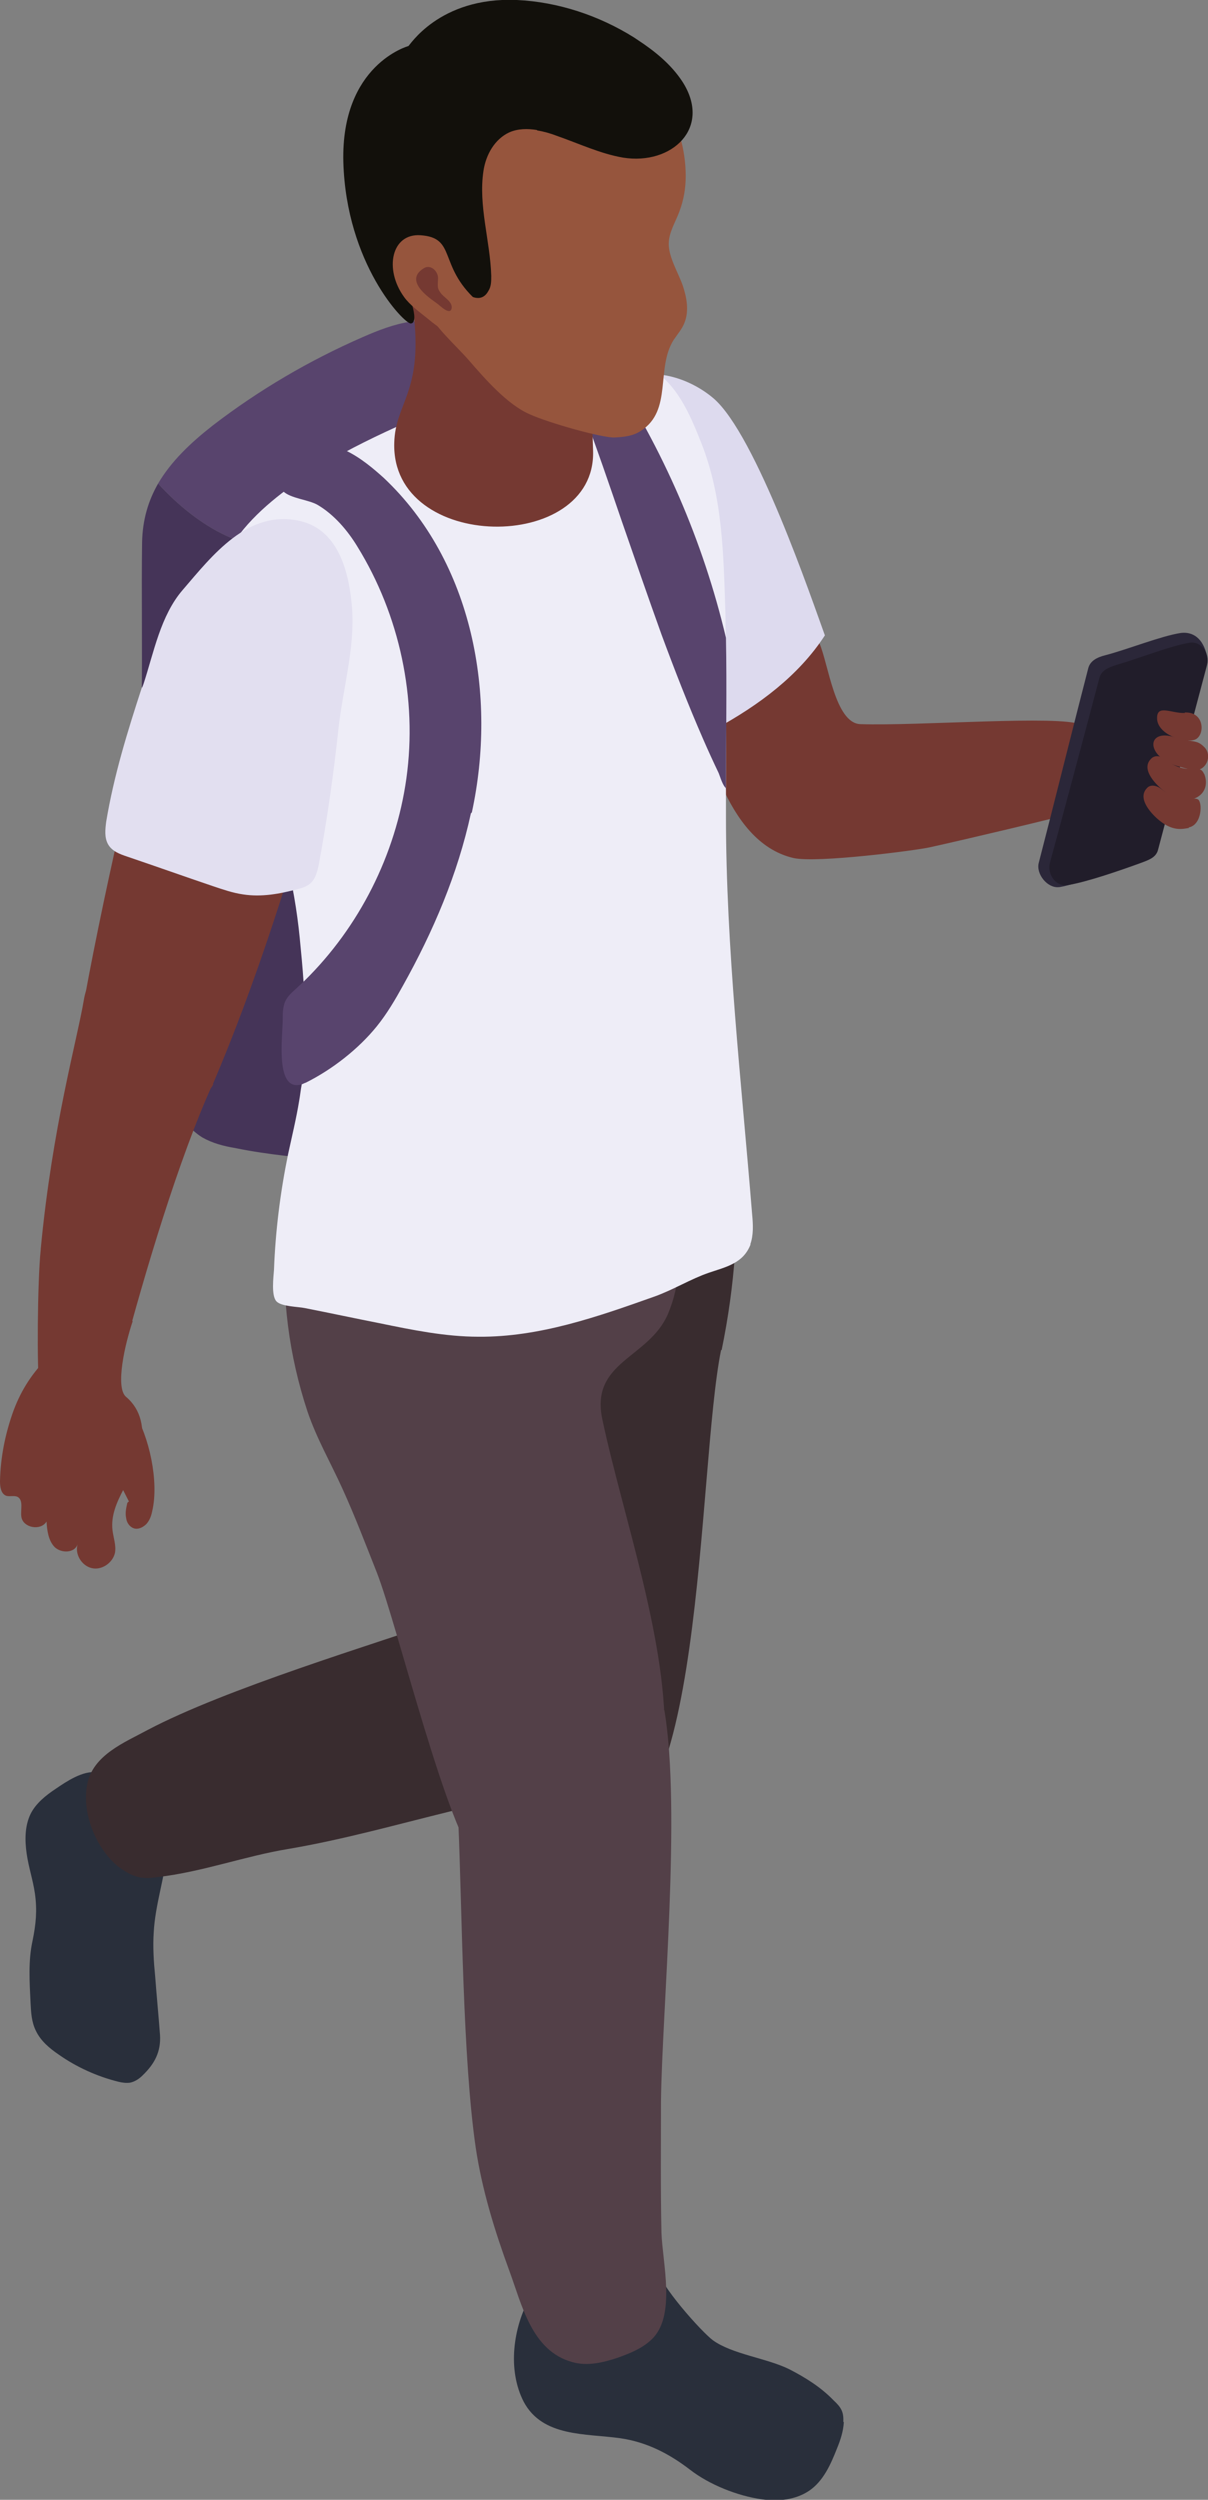 <?xml version="1.0" encoding="UTF-8"?>
<svg id="uuid-d6cd1004-bce1-401c-9803-f3b5ecf84dde" data-name="Calque_2" xmlns="http://www.w3.org/2000/svg" viewBox="0 0 24.91 51.54">
  <rect x="0" y="0" width="24.91" height="51.54" fill="#808080" stroke="none"/>
  <defs>
    <style>
      .uuid-beedf20e-9ecf-4299-9903-cfd9148ac1cf {
        fill: #12100b;
      }

      .uuid-58e023f8-b8be-4b30-9b77-a45257d7538b {
        fill: #58446d;
      }

      .uuid-ca9e7bd6-bfbb-464f-b661-6398cd399dc8 {
        fill: #e2dff0;
      }

      .uuid-6392c32c-603a-48ce-8896-ecbaf216b4f1 {
        fill: #211d2a;
      }

      .uuid-e446f121-e251-4a85-9da7-dd7f770ef1ec {
        fill: #eeedf7;
      }

      .uuid-12fe8f20-3b1d-4749-8996-2ee87fcb0e12 {
        fill: #2b2739;
      }

      .uuid-8180f237-9c61-4d2f-b891-ffeb29ac8c15 {
        fill: #292f3b;
      }

      .uuid-c0740c5e-376d-486b-b11f-13f71e37c60c {
        fill: #392c2f;
      }

      .uuid-484215dd-2f97-42d7-aa49-cb16f79d828f {
        fill: #753932;
      }

      .uuid-7843c115-9d7b-4c29-a650-5ae77a738f25 {
        fill: #96553d;
      }

      .uuid-d0b6f33d-da8c-494f-894b-305d80cd97ae {
        fill: #453458;
      }

      .uuid-ef9152a5-2582-4826-a55f-37f6779d886c {
        fill: #dddaee;
      }

      .uuid-1bbda230-dd61-448d-a867-c37d6981f2f3 {
        fill: #534048;
      }
    </style>
  </defs>
  <g id="uuid-e78b5368-ed40-436b-b04e-76978e28a3a8" data-name="Les_personnages">
    <g id="uuid-d1109e70-ac94-4b22-bb2e-c1bd5c504b96" data-name="Chara_x5F_HommeTel_x5F_BD">
      <path class="uuid-484215dd-2f97-42d7-aa49-cb16f79d828f" d="M12.57,7.97c.63-.27,1.4-.05,1.92.37.98.79,2.29,4.65,2.41,4.93.18.41.32,1.64.84,1.66,1.2.04,4.12-.19,4.55.01.3.14-.05,1.79-.15,1.82-.26.08-2.24.55-2.97.71-.26.06-2.32.33-2.81.22-1.45-.34-1.79-2.56-2.12-3.25-.15-.32-1.67-3.72-1.75-4.25-.15-.94-.42-.98-.54-1.26-.16-.39.27-.81.61-.95"/>
      <path class="uuid-12fe8f20-3b1d-4749-8996-2ee87fcb0e12" d="M21.85,18.29c.39-.06,1.45-.5,1.45-.5.16,0,.31-.11.35-.27l1.24-3.99c-.08-.38-.3-.51-.54-.48-.4.06-1.1.34-1.56.46-.16.04-.31.11-.35.27-.26,1-.76,3.01-1.02,4.01-.06.23.18.53.42.5"/>
      <path class="uuid-6392c32c-603a-48ce-8896-ecbaf216b4f1" d="M22.01,18.25c.39-.06,1.11-.31,1.52-.46.16-.06.31-.11.35-.27l1.01-3.81c.06-.23-.11-.49-.35-.46-.39.06-1.01.31-1.52.46-.16.05-.31.11-.35.27-.25.95-.76,2.86-1.02,3.81-.06.23.12.49.35.46"/>
      <path class="uuid-ef9152a5-2582-4826-a55f-37f6779d886c" d="M12.77,10.08c-.14-.96-.41-.99-.52-1.28-.15-.39.26-.82.59-.97.61-.27,1.36-.05,1.87.38.88.75,2.04,4.18,2.3,4.89-.54.83-1.36,1.44-2.26,1.93-.11-.23-.19-.45-.28-.63-.15-.32-1.62-3.78-1.7-4.32"/>
      <path class="uuid-484215dd-2f97-42d7-aa49-cb16f79d828f" d="M24.43,14.69c.42-.02.42.48.21.56-.21.08-.79-.11-.78-.45,0-.28.3-.09.57-.1"/>
      <path class="uuid-484215dd-2f97-42d7-aa49-cb16f79d828f" d="M24.51,17.06c.28-.05.29-.53.19-.58-.06-.03-.16-.01-.22-.01-.16,0-.32-.06-.46-.15-.06-.04-.11-.09-.18-.11-.06-.02-.14-.02-.19.04-.22.23.14.57.25.66.29.24.49.18.62.16"/>
      <path class="uuid-484215dd-2f97-42d7-aa49-cb16f79d828f" d="M24.83,15.96c-.1-.24-.29.04-.73-.25-.06-.04-.12-.08-.18-.11-.06-.02-.14-.01-.19.05-.22.23.15.56.26.65.52.41,1.02.09.84-.35"/>
      <path class="uuid-484215dd-2f97-42d7-aa49-cb16f79d828f" d="M24.83,15.4c-.16-.16-.22-.08-.61-.2-.59-.19-.61.42.11.61.04.01.24.07.3.07.25.01.37-.3.21-.47"/>
      <path class="uuid-8180f237-9c61-4d2f-b891-ffeb29ac8c15" d="M17.39,49.93c.01-.21-.05-.3-.2-.44-.26-.27-.58-.47-.91-.64-.46-.23-1.18-.31-1.58-.6-.23-.17-1.11-1.15-1.15-1.48l-2.22.03c-.15.17-.28.36-.4.56-.35.63-.47,1.5-.13,2.16.39.73,1.28.65,1.99.75.55.08,1.01.32,1.44.65.4.31.98.54,1.48.61.34.05.7.01.98-.18.29-.2.44-.54.57-.87.07-.17.13-.35.14-.54"/>
      <path class="uuid-8180f237-9c61-4d2f-b891-ffeb29ac8c15" d="M3.09,37.02c.08.02.16.06.22.13.19.24.18.73.14,1.02-.06.56-.25,1.11-.28,1.67-.02.3,0,.61.03.91.03.4.07.81.1,1.21.02.34-.11.59-.36.83-.07.07-.16.13-.26.15-.08.01-.16,0-.24-.02-.44-.11-.86-.3-1.23-.56-.19-.13-.37-.28-.47-.49-.09-.18-.1-.38-.11-.58-.02-.42-.05-.86.04-1.27.07-.34.1-.63.05-.98-.04-.28-.13-.54-.17-.82-.04-.28-.04-.57.08-.82.11-.22.31-.38.52-.52.22-.15.56-.38.85-.34.26.03.54.28.78.38.1.04.21.05.32.08"/>
      <path class="uuid-58e023f8-b8be-4b30-9b77-a45257d7538b" d="M6.17,11.17c1.46-.58,2.78-1.44,4.06-2.37.03-.29.03-.58-.02-.87-.08-.45-.31-.9-.71-1.13-.3-.18-.67-.22-1.02-.17-.35.05-.68.18-1,.32-1.1.48-2.14,1.09-3.09,1.82-.46.36-.86.74-1.13,1.2.82.9,1.96,1.57,2.91,1.2"/>
      <path class="uuid-d0b6f33d-da8c-494f-894b-305d80cd97ae" d="M6.17,11.17c-.95.37-2.09-.3-2.91-1.2-.2.35-.32.74-.33,1.21-.03,2.11.09,4.42-.25,6.5-.15.9-.2,1.76-.08,2.6.12.88.42,1.73.99,2.56.16.23.34.46.58.61.21.12.44.18.68.22.34.07.69.12,1.03.16.22.02.45.04.65-.04.22-.09.38-.28.54-.47,1.35-1.64,1.8-2.99,2.06-5.06.19-1.52.36-3.05.48-4.58.05-.69,0-1.45.15-2.12.16-.74.31-1.49.42-2.25.02-.17.05-.33.06-.5-1.28.93-2.6,1.79-4.06,2.37"/>
      <path class="uuid-c0740c5e-376d-486b-b11f-13f71e37c60c" d="M14.87,27.83c-.5,2.46-.34,10.65-2.72,9.84-.75-.25-1.97-1.68-1.98-3.34,0-.89.1-2.84.11-3.73.02-1.85-1.67-8.13,2.17-9.02.58-.13,1.52-1.19,1.98-.76.09.09.38.5.56,1.36.1.49.13,1.23.17,1.89.08,1.12,0,2.41-.28,3.77"/>
      <path class="uuid-c0740c5e-376d-486b-b11f-13f71e37c60c" d="M13.18,35.81c.01.32-.08.6-.38.7-.33.12-.75.15-1.1.24-.81.2-1.62.4-2.43.6-1.1.27-2.2.58-3.32.77-.91.15-1.76.47-2.69.58-.14.02-.28.03-.41,0-.16-.04-.3-.13-.43-.23-.45-.38-.74-1.1-.62-1.69.12-.6.78-.86,1.24-1.11,1.61-.85,4.63-1.76,6.35-2.35.85-.29,1.77-.29,2.58.3.62.45,1.07,1.18,1.2,1.96.01.08.02.16.02.24"/>
      <path class="uuid-1bbda230-dd61-448d-a867-c37d6981f2f3" d="M8.69,23.01c2.15-.44,2.43-.13,3.49-1.49.35.62.48,1.29.76,1.93.27.59.7,1.1.91,1.72.22.62.18,1.32-.08,1.93-.4.91-1.6.97-1.35,2.16.42,1.99,1.38,4.67,1.28,6.72-.02.48-.05.96-.07,1.44,0,.15-.02.31-.05.46-.06.25-.21.46-.35.68-.15.23-.32.48-.58.59-.18.08-.39.09-.59.08-.44-.04-1.47-.16-2.18-.81-.64-.58-1.68-4.9-2.11-6-.23-.58-.45-1.16-.71-1.73-.24-.53-.53-1.03-.72-1.59-.38-1.15-.54-2.37-.45-3.58.03-.48.11-.96.31-1.39.19-.41.53-.8.96-.96.46-.17,1.03-.06,1.51-.16"/>
      <path class="uuid-e446f121-e251-4a85-9da7-dd7f770ef1ec" d="M15.48,25.65c-.15.4-.51.47-.86.59-.38.13-.73.35-1.12.49-1.18.42-2.38.84-3.63.83-.69,0-1.37-.14-2.05-.28-.51-.1-1.02-.21-1.53-.31-.14-.03-.49-.03-.59-.14-.11-.12-.06-.5-.05-.65.03-.8.13-1.6.29-2.38.08-.37.17-.74.23-1.11.02-.11.03-.22.05-.32.03-.23.05-.47.06-.7.02-.47,0-.95-.02-1.42-.02-.31-.05-.61-.08-.92-.11-1.11-.38-2.2-.8-3.23-.55-1.32-1.34-2.8-.88-4.27.22-.68.74-1.22,1.31-1.66.19-.15.38-.28.57-.41.2-.14.44-.28.72-.43,1.02-.55,2.5-1.17,3.95-1.63.29-.09.62-.19.95-.25.14-.02.28-.04.43-.05.32-.01.64.03.93.17.59.3.87.98,1.1,1.56.45,1.13.46,2.34.5,3.55,0,.15,0,.31.01.46h0c.02,1.04,0,2.08,0,3.13,0,.18,0,.37,0,.55,0,2.74.32,5.49.54,8.22.02.21.03.43-.04.62"/>
      <path class="uuid-58e023f8-b8be-4b30-9b77-a45257d7538b" d="M9.71,16.77c-.27,1.25-.78,2.44-1.4,3.55-.16.29-.33.58-.54.84-.38.47-.92.89-1.46,1.16-.03.01-.05.02-.07.03-.58.2-.41-.98-.41-1.33,0-.13,0-.25.05-.37.05-.11.14-.19.23-.27.05-.05.11-.1.17-.16,1.13-1.11,1.88-2.6,2.1-4.17.23-1.65-.14-3.37-1.01-4.78-.2-.33-.48-.66-.82-.86-.19-.11-.55-.13-.71-.28.19-.15.38-.28.57-.41.2-.13.44-.28.72-.43.3.14.58.38.78.56,1.85,1.74,2.34,4.5,1.82,6.9"/>
      <path class="uuid-58e023f8-b8be-4b30-9b77-a45257d7538b" d="M14.98,16.26c-.08-.06-.13-.25-.16-.32-.11-.23-.22-.47-.32-.7-.31-.71-.59-1.43-.86-2.16-.28-.78-.55-1.56-.82-2.34-.26-.76-.52-1.52-.8-2.27-.11-.31-.24-.61-.08-.94.02-.03.04-.06.06-.09.09-.1.24-.15.36-.09.02.01.05.03.07.05.04.04.08.09.11.14,1.13,1.71,1.96,3.62,2.43,5.61h0c.02,1.04,0,2.08,0,3.13"/>
      <path class="uuid-1bbda230-dd61-448d-a867-c37d6981f2f3" d="M13.7,35.26c.35,2.06-.05,6.24-.07,8.07,0,.9-.01,1.8.01,2.7.02.63.31,1.73-.21,2.21-.19.18-.44.28-.69.37-.3.1-.63.18-.94.09-.84-.23-1.04-1.19-1.3-1.89-.3-.82-.56-1.66-.69-2.53-.27-1.85-.28-4.88-.36-6.74-.02-.56,1.49-.86,1.69-.78.65.25,2.51-1.73,2.55-1.5"/>
      <path class="uuid-484215dd-2f97-42d7-aa49-cb16f79d828f" d="M4.39,22.35c.83-1.93,1.72-4.62,2.31-6.98l-3.18-2.44c-.17.46-.25,1.01-.37,1.44-.51,1.75-1.35,5.63-1.61,7.44-.11.75.79-.64,1.14.05.16.31-.13.7.2.81.43.15,1.35.08,1.52-.32"/>
      <path class="uuid-484215dd-2f97-42d7-aa49-cb16f79d828f" d="M.84,25.76c-.07.68-.08,2.5-.03,2.84.05.33.27.67.6.73.3.06.52.58.71.33.13-.17.21-.92.42-1.74.44-1.65,1.14-4.02,1.85-5.58.27-.59.65-1.8.18-2.24-1.06-1-2.67-.55-2.84.51-.14.84-.65,2.61-.89,5.14"/>
      <path class="uuid-ca9e7bd6-bfbb-464f-b661-6398cd399dc8" d="M2.93,14.18s.02-.05.03-.08c.21-.64.35-1.41.81-1.94.61-.71,1.34-1.66,2.41-1.42.85.19,1.03,1.17,1.08,1.8.06.83-.19,1.66-.28,2.48-.1.93-.23,1.85-.4,2.77-.03.16-.07.34-.2.44-.07.05-.15.08-.24.1-.37.1-.75.17-1.13.11-.21-.03-.41-.1-.62-.17-.59-.2-1.18-.41-1.77-.61-.15-.05-.31-.11-.39-.25-.08-.14-.06-.31-.04-.47.16-.96.44-1.86.74-2.78"/>
      <path class="uuid-484215dd-2f97-42d7-aa49-cb16f79d828f" d="M2.73,27.25c.06-.17-1.03.6-1.23.55-.17-.04-.36.03-.48.15-.34.34-.57.68-.74,1.13C.11,29.55.01,30.04,0,30.54c0,.12.02.26.13.3.07.02.16-.01.23.02.13.07.06.27.08.41.03.23.4.3.52.1.01.19.04.4.17.53.14.13.41.12.47-.06-.06.2.08.44.29.49.2.05.43-.1.48-.31.03-.15-.03-.31-.05-.47-.07-.6.48-1.09.59-1.68.07-.41.01-.8-.31-1.07-.23-.19-.02-1.11.14-1.57"/>
      <path class="uuid-484215dd-2f97-42d7-aa49-cb16f79d828f" d="M2.75,29.09c.33.52.53,1.46.39,2.06-.02.1-.05.19-.12.27-.07.07-.17.12-.26.09-.09-.03-.15-.12-.16-.22-.02-.09,0-.19.02-.28,0-.02.02-.05.04-.05-.18-.35-.35-.7-.53-1.05l.62-.83Z"/>
      <path class="uuid-484215dd-2f97-42d7-aa49-cb16f79d828f" d="M8.13,9.13c-.07,2.26,4.16,2.29,4.1.17-.08-2.95-.26-3.29-1.66-3.75-.38-.13-.78-.22-1.18-.23-1.47-.03-.9.72-.85,1.24.16,1.54-.39,1.76-.41,2.57"/>
      <path class="uuid-7843c115-9d7b-4c29-a650-5ae77a738f25" d="M13.68,2.05c.29.47.46,1.01.46,1.58,0,.25-.04.49-.13.73-.08.22-.22.43-.22.67,0,.28.2.6.29.86.08.24.13.51.04.75-.05.14-.15.25-.23.37-.37.59-.02,1.45-.67,1.87-.16.11-.35.13-.55.14-.24.01-1.33-.29-1.75-.48-.46-.2-.92-.73-1.25-1.11-.26-.3-.7-.68-.87-1.04-.05-.11.07-.13-.04-.18-.07-.03-.15-.46-.22-.47-.09-.01-.21-.11-.29-.16-.15-.1-.22.26-.26.09-.2-.71-.46-1.44-.43-2.2.03-.69.01-1.28.46-1.87.33-.44.81-.76,1.33-.96.79-.3,1.68-.32,2.48-.04.76.26,1.43.78,1.85,1.45"/>
      <path class="uuid-beedf20e-9ecf-4299-9903-cfd9148ac1cf" d="M11.07,2.68c-.19-.03-.39-.03-.57.05-.3.14-.48.46-.53.79-.11.72.14,1.45.16,2.17,0,.11,0,.22-.06.31-.14.26-.41.12-.57-.05-.1-.1-.17-.23-.27-.33-.09-.11-.21-.2-.35-.23-.22-.04-.4.14-.43.34-.03.19,0,.38.05.56.01.04.11.37-.03.38-.14,0-1.33-1.23-1.39-3.33-.05-2.01,1.34-2.39,1.34-2.39C8.43.97,9.04-.07,10.66,0c.85.04,1.69.32,2.41.77.03.02.06.04.09.06.35.23.68.5.91.85.62.96-.22,1.73-1.22,1.57-.47-.08-.91-.29-1.37-.45-.13-.05-.27-.09-.4-.11"/>
      <path class="uuid-7843c115-9d7b-4c29-a650-5ae77a738f25" d="M8.67,4.85c-.6-.04-.75.7-.34,1.27.12.17.33.32.49.45,1.07.91,1.34-.07,1-.38-.79-.72-.4-1.29-1.15-1.34"/>
      <path class="uuid-484215dd-2f97-42d7-aa49-cb16f79d828f" d="M9.03,6.27c-.07-.06-.75-.46-.29-.74.13-.08.27.04.29.17.01.07-.01.14,0,.21,0,.04.02.08.05.12.06.1.27.19.23.34-.04.13-.24-.07-.28-.1"/>
    </g>
  </g>
</svg>
